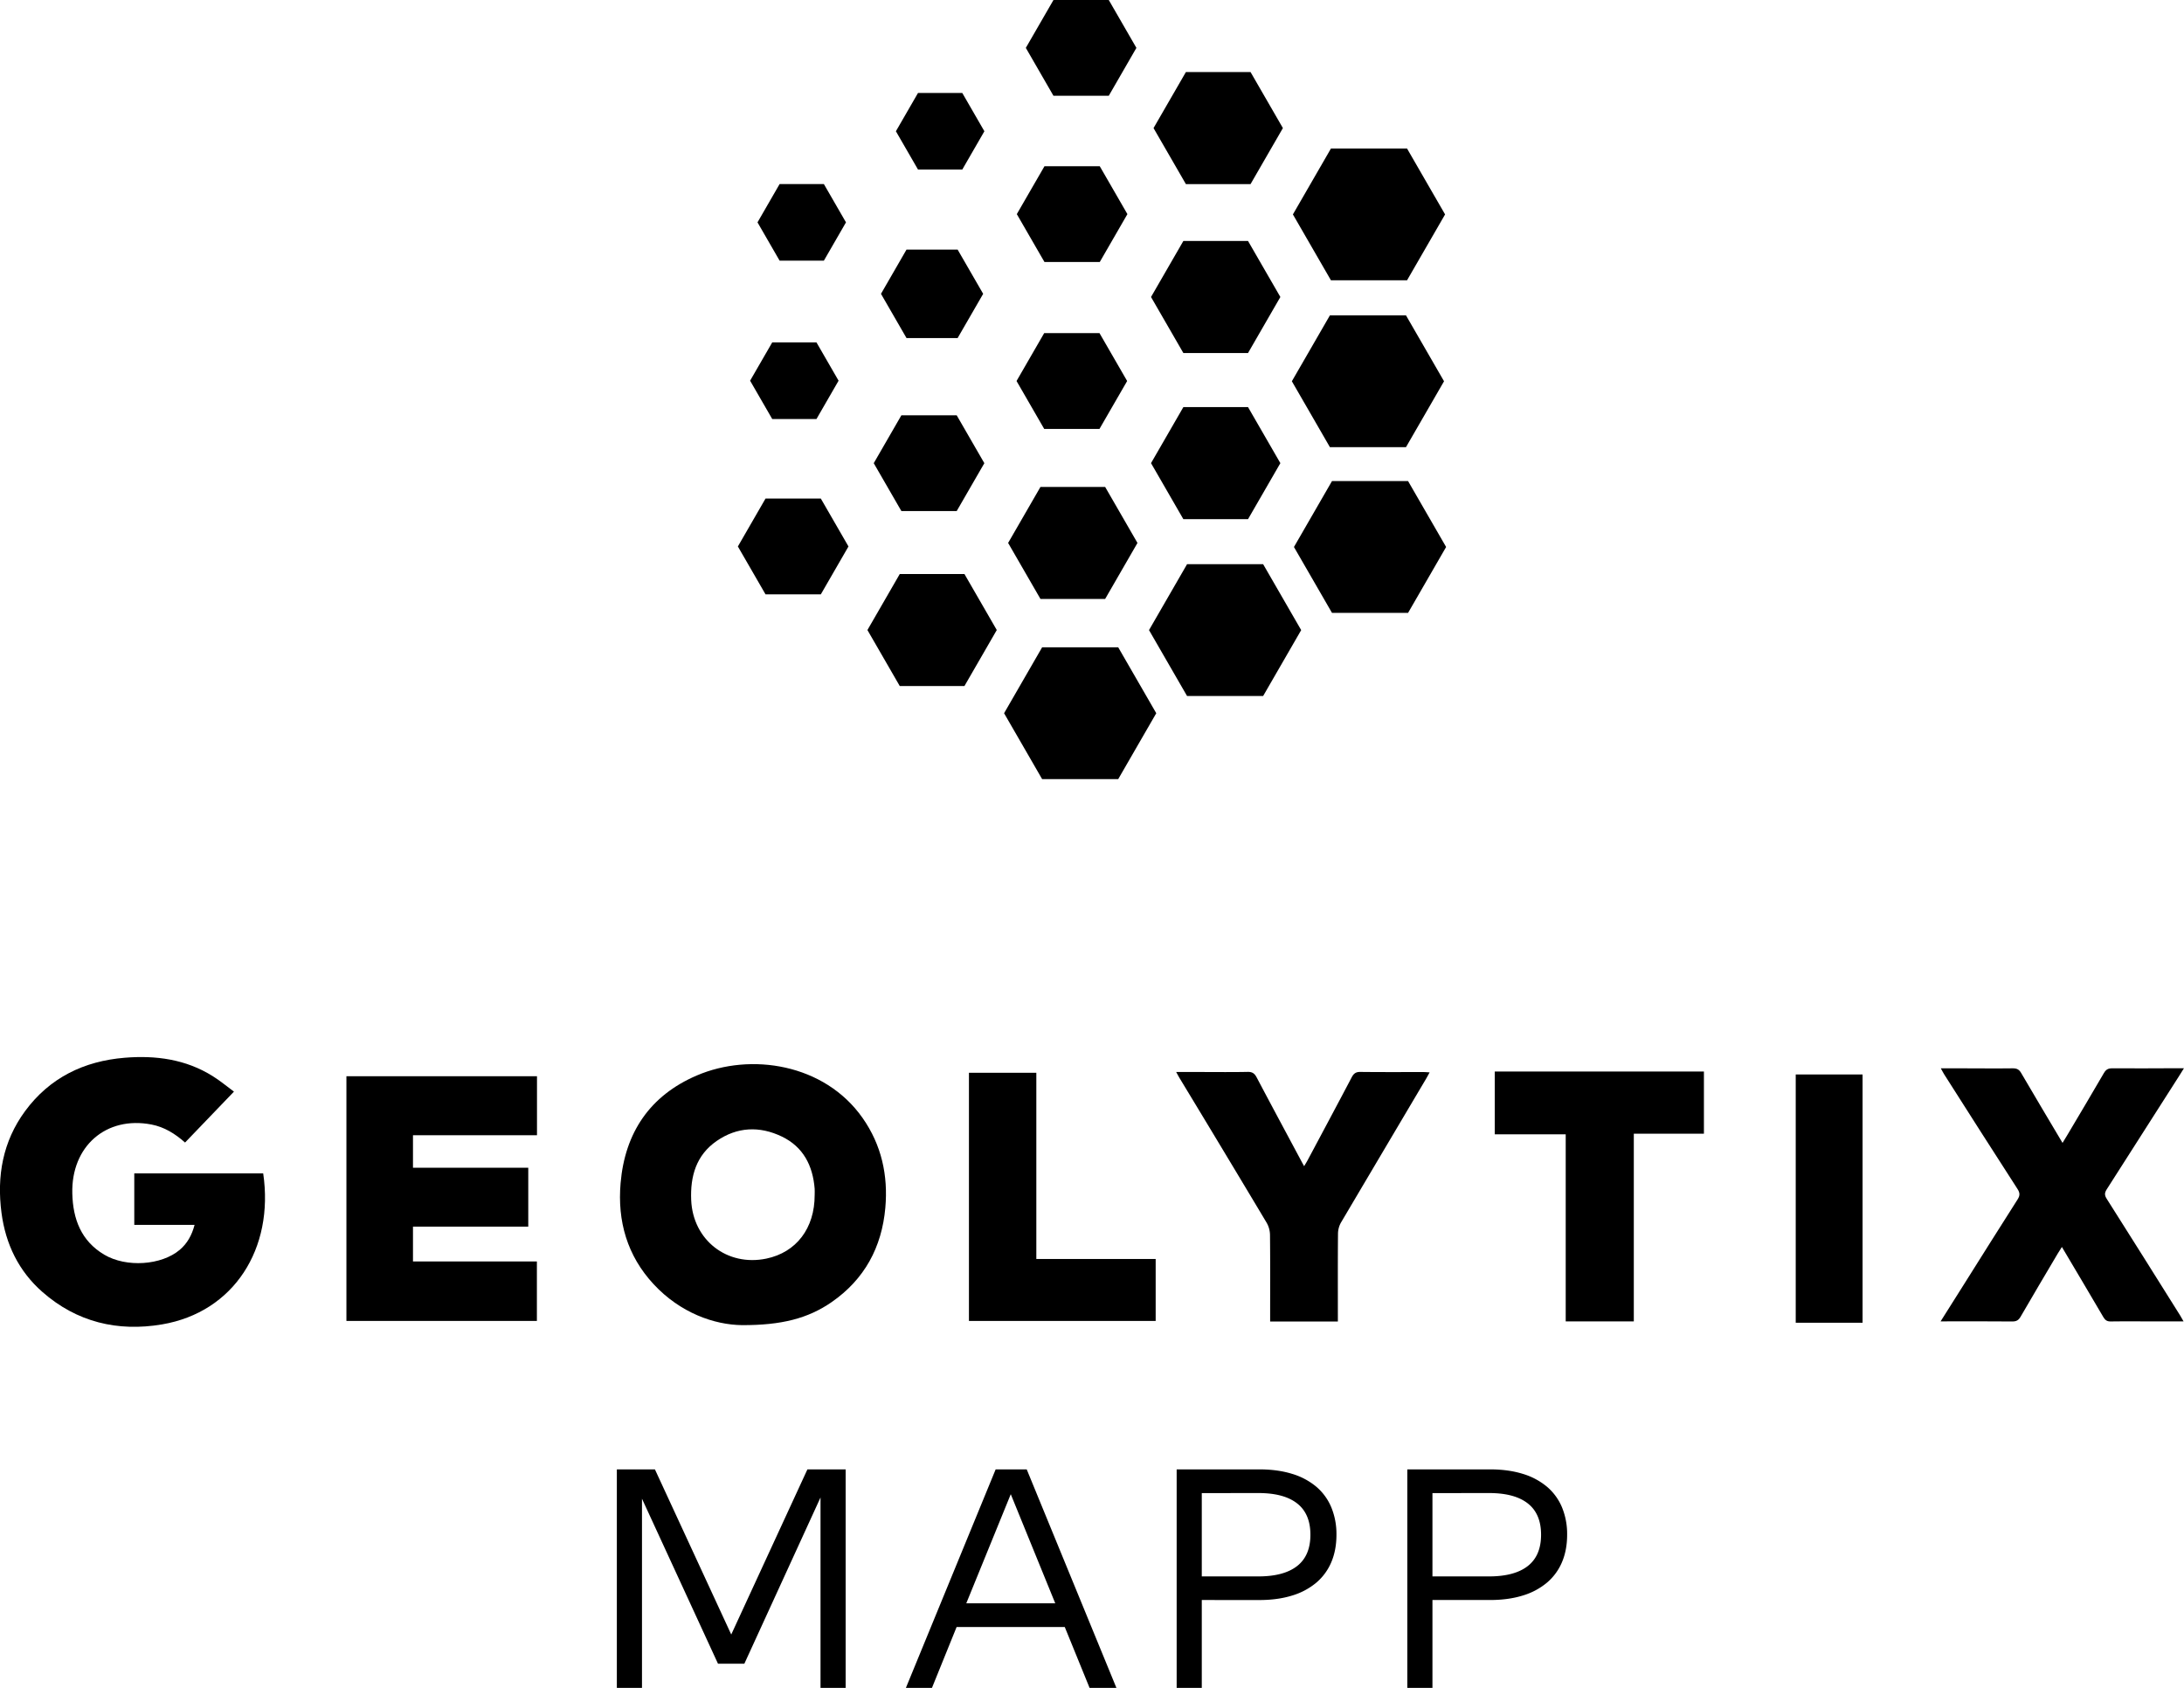 <svg id="Layer_1" data-name="Layer 1" xmlns="http://www.w3.org/2000/svg" viewBox="0 0 2359.89 1823.6"><polygon points="1520.35 160.45 1438.14 160.45 1397.03 231.66 1438.14 302.85 1520.35 302.85 1561.46 231.66 1520.35 160.45"/><polygon points="1351.27 77.86 1281.39 77.86 1246.44 138.38 1281.39 198.9 1351.27 198.9 1386.21 138.38 1351.27 77.86"/><polygon points="1348.54 260.36 1278.66 260.36 1243.72 320.88 1278.66 381.4 1348.54 381.4 1383.48 320.88 1348.54 260.36"/><polygon points="1348.54 439.85 1278.66 439.85 1243.72 500.38 1278.66 560.9 1348.54 560.9 1383.48 500.38 1348.54 439.85"/><polygon points="1194.14 526.08 1124.26 526.08 1089.31 586.6 1124.26 647.12 1194.14 647.12 1229.08 586.6 1194.14 526.08"/><polygon points="1042.11 620.17 972.23 620.17 937.29 680.69 972.23 741.21 1042.11 741.21 1077.05 680.69 1042.11 620.17"/><polygon points="1138.31 0 1108.44 51.73 1138.31 103.49 1198.06 103.49 1227.93 51.73 1198.06 0 1138.31 0"/><polygon points="1188.33 179.6 1128.59 179.6 1098.7 231.34 1128.59 283.09 1188.33 283.09 1218.21 231.34 1188.33 179.6"/><polygon points="1188.04 359.9 1128.29 359.9 1098.41 411.65 1128.29 463.39 1188.04 463.39 1217.92 411.65 1188.04 359.9"/><polygon points="1033.74 448.68 973.99 448.68 944.11 500.43 973.99 552.17 1033.74 552.17 1063.62 500.43 1033.74 448.68"/><polygon points="886.93 538.65 827.18 538.65 797.3 590.4 827.18 642.14 886.93 642.14 916.81 590.4 886.93 538.65"/><polygon points="1039.76 100.41 991.96 100.41 968.05 141.81 991.96 183.21 1039.76 183.21 1063.66 141.81 1039.76 100.41"/><polygon points="1034.74 269.64 979.53 269.64 951.93 317.46 979.53 365.26 1034.74 365.26 1062.35 317.46 1034.74 269.64"/><polygon points="882.22 369.92 834.42 369.92 810.52 411.31 834.42 452.71 882.22 452.71 906.12 411.31 882.22 369.92"/><polygon points="890.21 198.84 842.41 198.84 818.51 240.24 842.41 281.64 890.21 281.64 914.11 240.24 890.21 198.84"/><polygon points="1519.22 340.72 1437.01 340.72 1395.9 411.92 1437.01 483.11 1519.22 483.11 1560.33 411.92 1519.22 340.72"/><polygon points="1521.47 519.76 1439.27 519.76 1398.16 590.97 1439.27 662.16 1521.47 662.16 1562.58 590.97 1521.47 519.76"/><polygon points="1364.87 609.56 1282.66 609.56 1241.55 680.77 1282.66 751.96 1364.87 751.96 1405.98 680.77 1364.87 609.56"/><polygon points="1208.27 699.36 1126.06 699.36 1084.95 770.57 1126.06 841.76 1208.27 841.76 1249.38 770.57 1208.27 699.36"/><path d="M2214.23,2576.08h-27.15V2370.35l-82.29,179.59h-28.5l-82.12-178.24v204.38H1967V2340h41.14l82.47,178.41L2172.92,2340h41.31Z" transform="translate(-1300.48 -752.48)"/><path d="M2506.81,2576.08h-29L2451,2510.31H2334.13l-26.64,65.77h-28.16l97-236.08h33.56Zm-162.22-91.4h96.12l-48.06-117.87Z" transform="translate(-1300.48 -752.48)"/><path d="M2599.05,2481.14v94.94H2571.9V2340h89.21q19.89,0,35.41,4.8a73.4,73.4,0,0,1,26.23,13.91A59,59,0,0,1,2739,2381a75.54,75.54,0,0,1,5.56,29.68q0,16.53-5.56,29.6a59.17,59.17,0,0,1-16.27,22.17,73.4,73.4,0,0,1-26.23,13.91q-15.51,4.82-35.41,4.81Zm0-115.51v90h61.22q27.48,0,41.82-11.22t14.33-33.81q0-22.59-14.33-33.81t-41.82-11.21Z" transform="translate(-1300.48 -752.48)"/><path d="M2848.29,2481.14v94.94h-27.15V2340h89.21q19.89,0,35.41,4.8a73.43,73.43,0,0,1,26.22,13.91,58.93,58.93,0,0,1,16.28,22.26,75.54,75.54,0,0,1,5.56,29.68q0,16.53-5.56,29.6a59.09,59.09,0,0,1-16.28,22.17,73.43,73.43,0,0,1-26.22,13.91q-15.51,4.82-35.41,4.81Zm0-115.51v90h61.21q27.49,0,41.83-11.22t14.33-33.81q0-22.59-14.33-33.81t-41.83-11.21Z" transform="translate(-1300.48 -752.48)"/><path d="M2102.27,2184.16c-30-.33-66.66-13.18-95.46-44.14-28.65-30.82-39.31-68.19-35.75-109.36,4.71-54.43,31.63-94.5,82.3-116.21,58.2-25,137.92-12.81,179.12,45.81,20.55,29.23,27.74,62.15,24.62,97.2-3.79,42.54-22.49,77.24-58,101.82C2173.5,2177,2144.67,2184.31,2102.27,2184.16Zm78.48-140.62c0-2.24.16-4.5,0-6.73-2-25-12.31-45.27-35.52-56.42-24-11.51-48.2-10.51-70.37,4.81s-28.62,38.16-27.53,63.79c1.85,43.34,38.81,72.07,81.18,63.3C2160.94,2105.56,2180.84,2079.47,2180.75,2043.54Z" transform="translate(-1300.48 -752.48)"/><path d="M2549.22,2179.63H2347.46V1911.51h72.81v201.18h128.95Z" transform="translate(-1300.48 -752.48)"/><path d="M2571.37,1910.68h27.79c16.49,0,33,.22,49.48-.13,5-.1,7.48,1.7,9.73,6,16,30.32,32.26,60.51,48.44,90.74.73,1.36,1.49,2.71,2.83,5.14,1.55-2.64,2.77-4.56,3.84-6.56,15.92-29.85,31.9-59.68,47.65-89.62,2.13-4,4.48-5.72,9.22-5.66,22.74.27,45.48.12,68.22.14,1.92,0,3.84.19,6.67.34-1.54,2.79-2.62,4.88-3.81,6.9q-46,77.6-91.9,155.23a24.91,24.91,0,0,0-3.29,11.81c-.27,29.2-.15,58.4-.15,87.61v7.62h-73.17v-8c0-28.53.16-57.07-.16-85.6a27.17,27.17,0,0,0-3.6-13.07q-46.82-78.27-94.09-156.27C2574,1915.54,2573.11,1913.78,2571.37,1910.68Z" transform="translate(-1300.48 -752.48)"/><path d="M3065.87,2180.12h-73.58V1978h-76.66v-67.84h226v67.17h-75.76Z" transform="translate(-1300.48 -752.48)"/><path d="M3313.05,2181.57h-72.22V1913.34h72.22Z" transform="translate(-1300.48 -752.48)"/><path d="M3397.36,2180.11l26.13-41.41c19-30.14,37.89-60.35,57.08-90.37,2.74-4.28,2.55-7.16-.16-11.37q-39.78-61.68-79.11-123.65c-1.16-1.82-2.12-3.78-3.69-6.61,8.28,0,15.62,0,23,0,18.28,0,36.57.25,54.86,0,4.42,0,6.82,1.34,9,5.14,14.54,24.91,29.35,49.67,44.65,75.44,1.83-3,3.32-5.36,4.75-7.78,13.33-22.5,26.75-44.94,39.87-67.56,2.22-3.83,4.58-5.28,9-5.25,23.48.16,47,0,70.44-.09h7.14c-2.07,3.33-3.42,5.55-4.82,7.74q-39.27,61.61-78.65,123.15c-2.44,3.8-2.42,6.37,0,10.17q39.82,62.85,79.28,125.93c1.15,1.83,2.17,3.75,3.75,6.5h-46.76c-10.61,0-21.23-.18-31.83.09-3.9.1-6-1.26-8-4.58-14.68-25.09-29.56-50.07-44.86-75.89-1.71,2.71-3.16,4.88-4.48,7.12-13.42,22.7-26.92,45.36-40.12,68.2-2.23,3.85-4.6,5.21-9,5.17-23.7-.24-47.41-.11-71.12-.11Z" transform="translate(-1300.48 -752.48)"/><path d="M1674.8,1915.22h205.92V1979h-134v35.11h124.57v63.65H1746.72v37.59h133.89v64.24H1674.8Z" transform="translate(-1300.48 -752.48)"/><path d="M1553.27,1931.88c-18.14,18.88-35.35,36.81-52.83,55-10.85-9.6-22.39-16.77-36.24-19.45-49-9.51-86.93,23.48-85.59,74.6.72,27.57,9.51,51.15,34.49,66,23.85,14.14,61.84,11.54,81.63-5.25,8-6.82,13-15.57,16-26.92h-65.16v-55.65h139.3c12,81.36-31.8,150-109.27,163.15-47.94,8.14-92.15-2.38-129.33-35.05-25.64-22.52-39.73-51.72-44.17-85.41-5.23-39.74,1.38-77.18,25.44-109.91,26.53-36.09,63.6-54.11,107.67-57.71,33.53-2.75,66,1.59,95.19,19.91C1538.66,1920.35,1546.16,1926.64,1553.27,1931.88Z" transform="translate(-1300.48 -752.48)"/></svg>